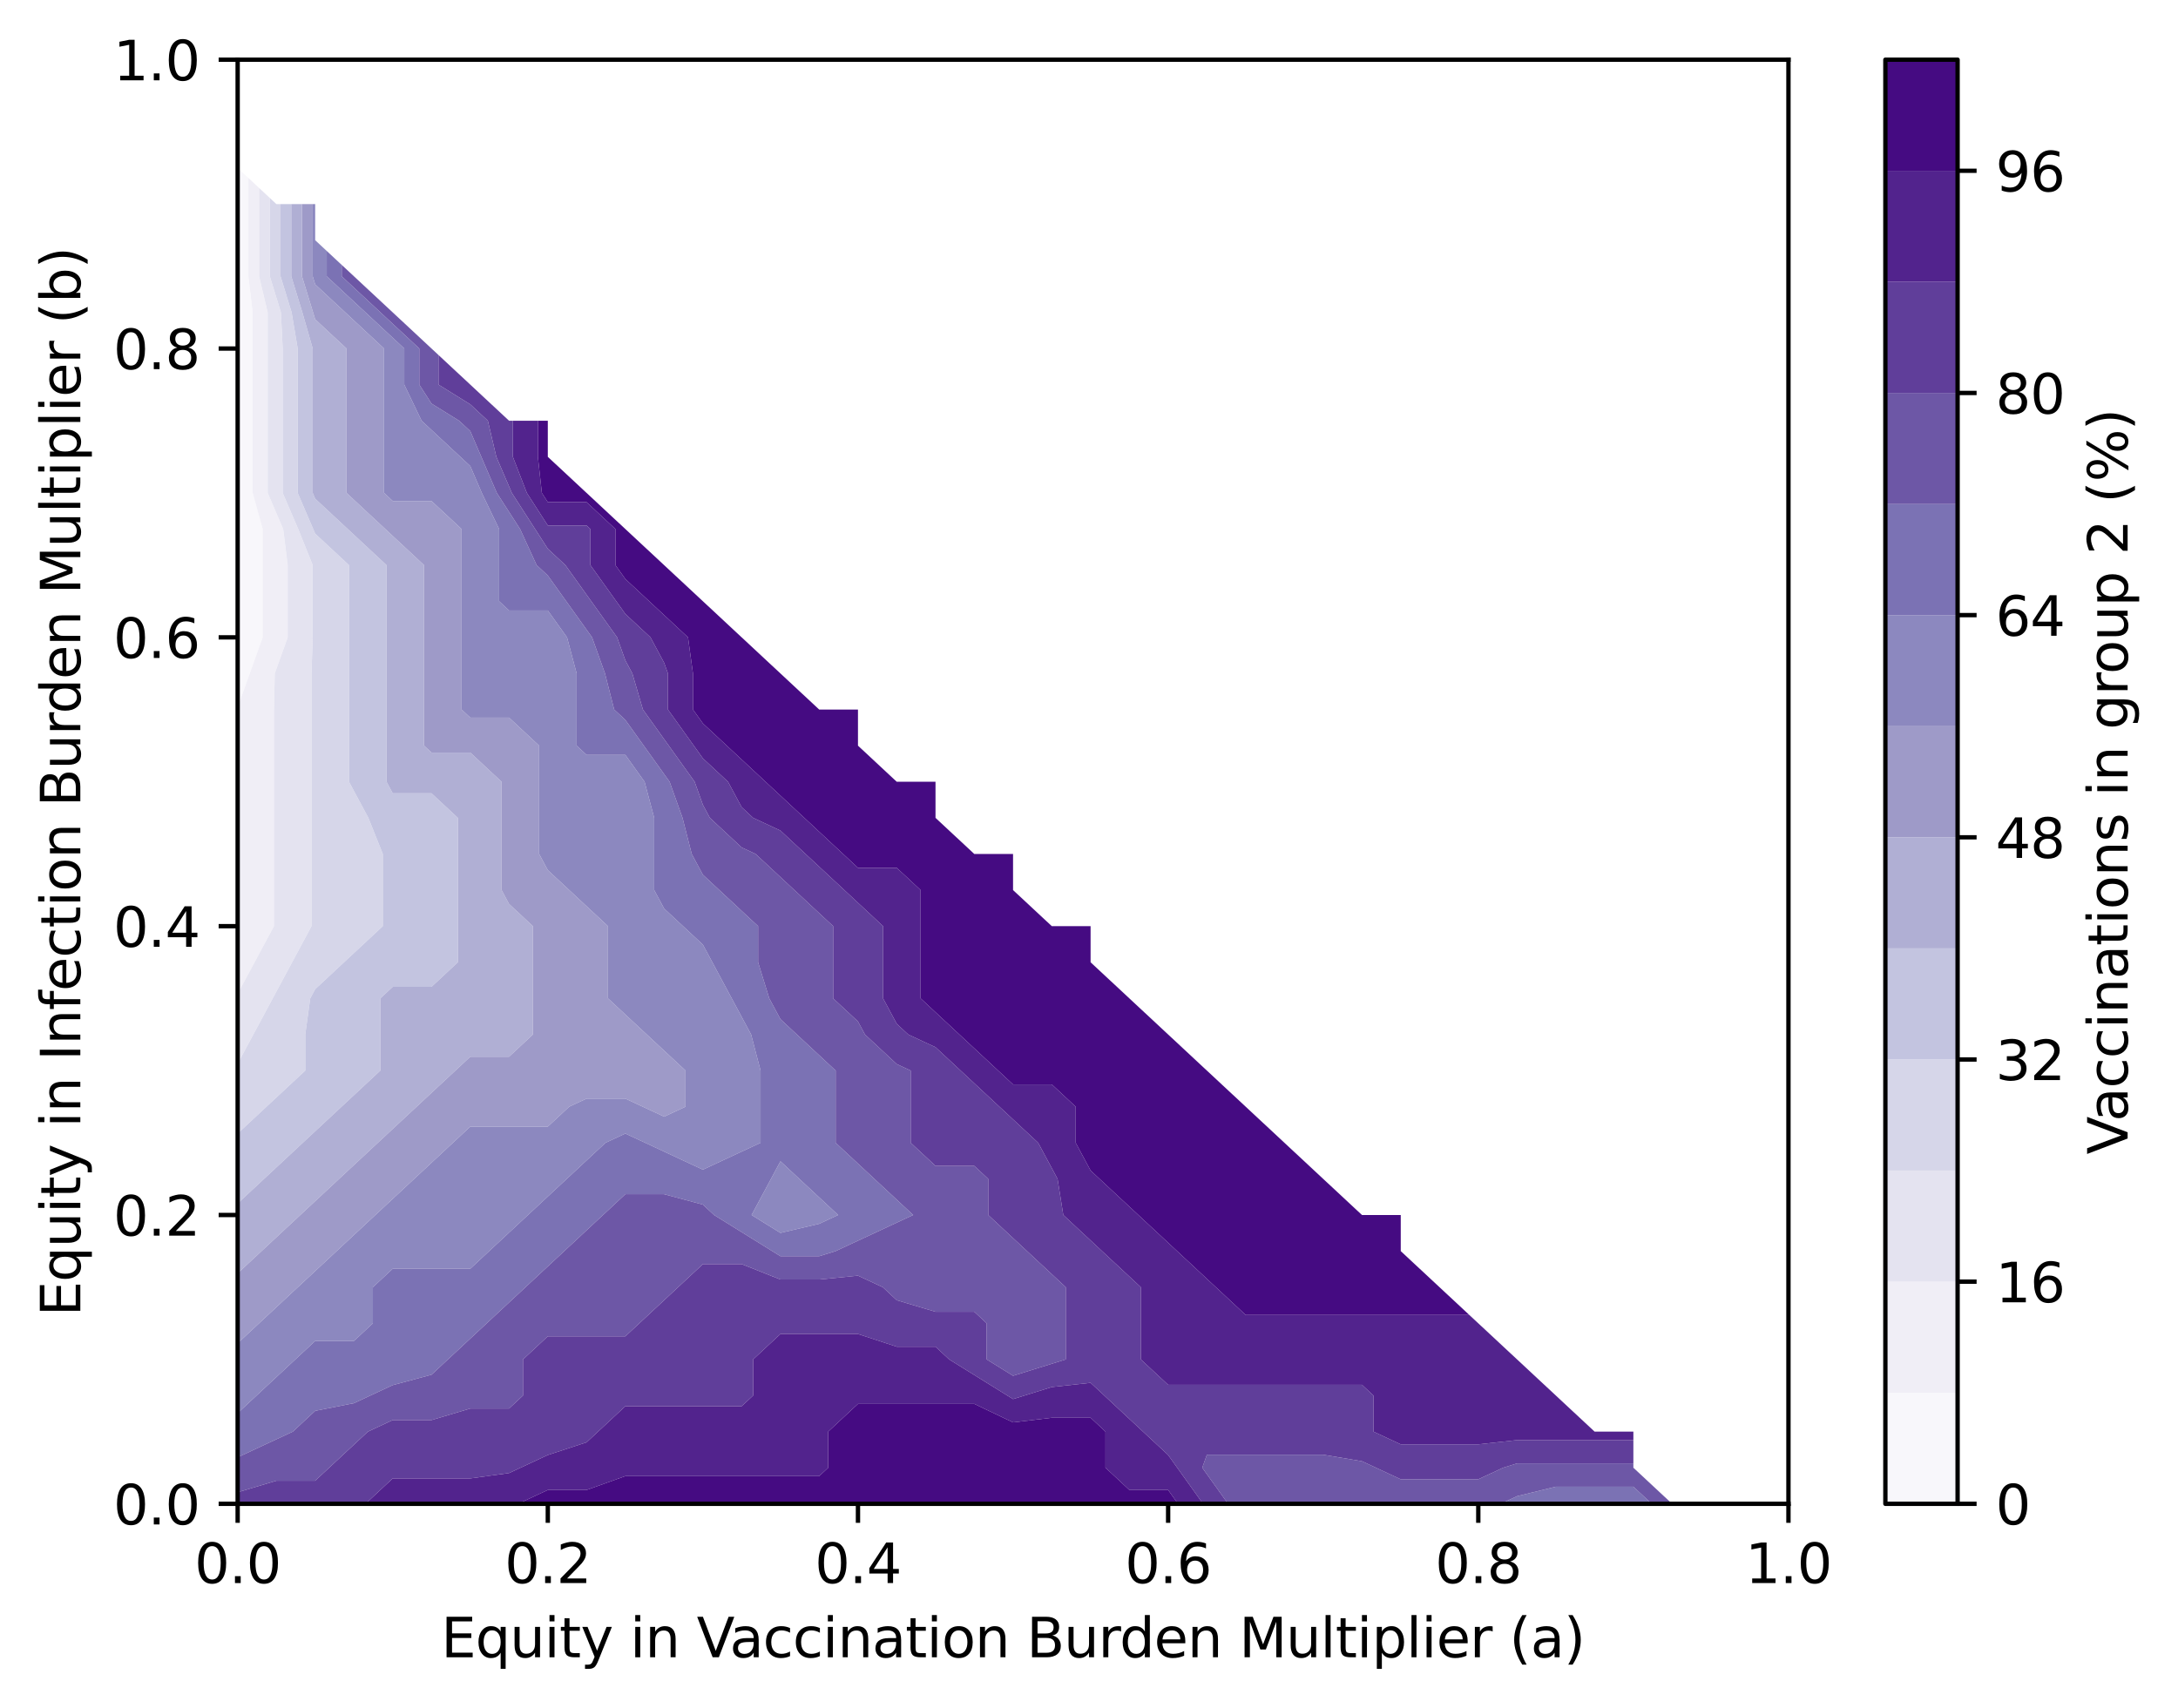 <?xml version="1.0" encoding="utf-8" standalone="no"?>
<!DOCTYPE svg PUBLIC "-//W3C//DTD SVG 1.1//EN"
  "http://www.w3.org/Graphics/SVG/1.1/DTD/svg11.dtd">
<svg xmlns:xlink="http://www.w3.org/1999/xlink" width="401.242pt" height="314.667pt" viewBox="0 0 401.242 314.667" xmlns="http://www.w3.org/2000/svg" version="1.1">
 <defs>
  <style type="text/css">*{stroke-linejoin: round; stroke-linecap: butt}</style>
 </defs>
 <g id="figure_1">
  <g id="patch_1">
   <path d="M 0 314.667 
L 401.242 314.667 
L 401.242 0 
L 0 0 
z
" style="fill: #ffffff"/>
  </g>
  <g id="axes_1">
   <g id="patch_2">
    <path d="M 43.781 277.111 
L 329.477 277.111 
L 329.477 10.999 
L 43.781 10.999 
z
" style="fill: #ffffff"/>
   </g>
   <g id="QuadContourSet_1">
    <path d="M 46.01 124.097 
L 48.39 117.444 
L 48.39 110.791 
L 48.39 104.138 
L 48.39 97.486 
L 46.547 90.833 
L 46.547 84.18 
L 46.547 77.527 
L 46.547 70.874 
L 46.547 64.222 
L 46.547 57.569 
L 45.757 50.916 
L 45.757 44.263 
L 45.757 37.61 
L 45.757 32.798 
L 43.781 30.958 
L 43.781 37.61 
L 43.781 44.263 
L 43.781 50.916 
L 43.781 57.569 
L 43.781 64.222 
L 43.781 70.874 
L 43.781 77.527 
L 43.781 84.18 
L 43.781 90.833 
L 43.781 97.486 
L 43.781 104.138 
L 43.781 110.791 
L 43.781 117.444 
L 43.781 117.444 
L 43.781 124.097 
L 43.781 130.324 
z
" clip-path="url(#p4db5055dab)" style="fill: #f8f7fb"/>
    <path d="M 46.895 177.319 
L 50.467 170.666 
L 50.467 164.014 
L 50.467 157.361 
L 50.467 150.708 
L 50.467 144.055 
L 50.467 137.402 
L 50.467 130.75 
L 50.619 124.097 
L 50.924 123.245 
L 53 117.444 
L 53 110.791 
L 53 104.138 
L 52.169 97.486 
L 50.924 94.585 
L 49.312 90.833 
L 49.312 84.18 
L 49.312 77.527 
L 49.312 70.874 
L 49.312 64.222 
L 49.312 57.569 
L 47.732 50.916 
L 47.732 44.263 
L 47.732 37.61 
L 47.732 34.638 
L 45.757 32.798 
L 45.757 37.61 
L 45.757 44.263 
L 45.757 50.916 
L 46.547 57.569 
L 46.547 64.222 
L 46.547 70.874 
L 46.547 77.527 
L 46.547 84.18 
L 46.547 90.833 
L 48.39 97.486 
L 48.39 104.138 
L 48.39 110.791 
L 48.39 117.444 
L 46.01 124.097 
L 43.781 130.324 
L 43.781 130.75 
L 43.781 137.402 
L 43.781 144.055 
L 43.781 150.708 
L 43.781 157.361 
L 43.781 164.014 
L 43.781 170.666 
L 43.781 177.319 
L 43.781 183.12 
z
" clip-path="url(#p4db5055dab)" style="fill: #f0eef6"/>
    <path d="M 46.667 190.625 
L 50.238 183.972 
L 50.924 182.695 
L 53.809 177.319 
L 57.38 170.666 
L 57.38 164.014 
L 57.38 157.361 
L 57.38 150.708 
L 57.38 144.055 
L 57.38 137.402 
L 57.38 130.75 
L 57.38 124.097 
L 57.609 117.444 
L 57.609 110.791 
L 57.609 104.138 
L 54.935 97.486 
L 52.078 90.833 
L 52.078 84.18 
L 52.078 77.527 
L 52.078 70.874 
L 52.078 64.222 
L 51.748 57.569 
L 50.924 54.881 
L 49.707 50.916 
L 49.707 44.263 
L 49.707 37.61 
L 49.707 36.478 
L 47.732 34.638 
L 47.732 37.61 
L 47.732 44.263 
L 47.732 50.916 
L 49.312 57.569 
L 49.312 64.222 
L 49.312 70.874 
L 49.312 77.527 
L 49.312 84.18 
L 49.312 90.833 
L 50.924 94.585 
L 52.169 97.486 
L 53 104.138 
L 53 110.791 
L 53 117.444 
L 50.924 123.245 
L 50.619 124.097 
L 50.467 130.75 
L 50.467 137.402 
L 50.467 144.055 
L 50.467 150.708 
L 50.467 157.361 
L 50.467 164.014 
L 50.467 170.666 
L 46.895 177.319 
L 43.781 183.12 
L 43.781 183.972 
L 43.781 190.625 
L 43.781 196 
z
" clip-path="url(#p4db5055dab)" style="fill: #e4e3f0"/>
    <path d="M 49.095 203.93 
L 50.924 202.227 
L 56.238 197.278 
L 56.238 190.625 
L 57.152 183.972 
L 58.066 182.269 
L 63.38 177.319 
L 65.208 175.616 
L 70.522 170.666 
L 70.522 164.014 
L 70.522 157.361 
L 67.865 150.708 
L 65.208 145.758 
L 64.294 144.055 
L 64.294 137.402 
L 64.294 130.75 
L 64.294 124.097 
L 64.294 117.444 
L 64.294 110.791 
L 64.294 104.138 
L 58.066 98.337 
L 57.7 97.486 
L 54.843 90.833 
L 54.843 84.18 
L 54.843 77.527 
L 54.843 70.874 
L 54.843 64.222 
L 53.723 57.569 
L 51.683 50.916 
L 51.683 44.263 
L 51.683 37.61 
L 50.924 37.61 
L 49.707 36.478 
L 49.707 37.61 
L 49.707 44.263 
L 49.707 50.916 
L 50.924 54.881 
L 51.748 57.569 
L 52.078 64.222 
L 52.078 70.874 
L 52.078 77.527 
L 52.078 84.18 
L 52.078 90.833 
L 54.935 97.486 
L 57.609 104.138 
L 57.609 110.791 
L 57.609 117.444 
L 57.38 124.097 
L 57.38 130.75 
L 57.38 137.402 
L 57.38 144.055 
L 57.38 150.708 
L 57.38 157.361 
L 57.38 164.014 
L 57.38 170.666 
L 53.809 177.319 
L 50.924 182.695 
L 50.238 183.972 
L 46.667 190.625 
L 43.781 196 
L 43.781 197.278 
L 43.781 203.93 
L 43.781 208.88 
z
" clip-path="url(#p4db5055dab)" style="fill: #d6d6e9"/>
    <path d="M 48.638 217.236 
L 50.924 215.107 
L 55.78 210.583 
L 58.066 208.454 
L 62.923 203.93 
L 65.208 201.802 
L 70.065 197.278 
L 70.065 190.625 
L 70.065 183.972 
L 72.351 181.843 
L 79.493 181.843 
L 84.35 177.319 
L 84.35 170.666 
L 84.35 164.014 
L 84.35 157.361 
L 84.35 150.708 
L 79.493 146.184 
L 72.351 146.184 
L 71.208 144.055 
L 71.208 137.402 
L 71.208 130.75 
L 71.208 124.097 
L 71.208 117.444 
L 71.208 110.791 
L 71.208 104.138 
L 65.208 98.55 
L 64.066 97.486 
L 58.066 91.897 
L 57.609 90.833 
L 57.609 84.18 
L 57.609 77.527 
L 57.609 70.874 
L 57.609 64.222 
L 55.699 57.569 
L 53.658 50.916 
L 53.658 44.263 
L 53.658 37.61 
L 51.683 37.61 
L 51.683 44.263 
L 51.683 50.916 
L 53.723 57.569 
L 54.843 64.222 
L 54.843 70.874 
L 54.843 77.527 
L 54.843 84.18 
L 54.843 90.833 
L 57.7 97.486 
L 58.066 98.337 
L 64.294 104.138 
L 64.294 110.791 
L 64.294 117.444 
L 64.294 124.097 
L 64.294 130.75 
L 64.294 137.402 
L 64.294 144.055 
L 65.208 145.758 
L 67.865 150.708 
L 70.522 157.361 
L 70.522 164.014 
L 70.522 170.666 
L 65.208 175.616 
L 63.38 177.319 
L 58.066 182.269 
L 57.152 183.972 
L 56.238 190.625 
L 56.238 197.278 
L 50.924 202.227 
L 49.095 203.93 
L 43.781 208.88 
L 43.781 210.583 
L 43.781 217.236 
L 43.781 221.76 
z
" clip-path="url(#p4db5055dab)" style="fill: #c3c4e0"/>
    <path d="M 48.181 230.542 
L 50.924 227.987 
L 55.323 223.889 
L 58.066 221.334 
L 62.466 217.236 
L 65.208 214.681 
L 69.608 210.583 
L 72.351 208.029 
L 76.751 203.93 
L 79.493 201.376 
L 83.893 197.278 
L 86.636 194.723 
L 93.778 194.723 
L 98.178 190.625 
L 98.178 183.972 
L 98.178 177.319 
L 98.178 170.666 
L 93.778 166.568 
L 92.407 164.014 
L 92.407 157.361 
L 92.407 150.708 
L 92.407 144.055 
L 86.636 138.68 
L 79.493 138.68 
L 78.122 137.402 
L 78.122 130.75 
L 78.122 124.097 
L 78.122 117.444 
L 78.122 110.791 
L 78.122 104.138 
L 72.351 98.763 
L 70.98 97.486 
L 65.208 92.11 
L 63.837 90.833 
L 63.837 84.18 
L 63.837 77.527 
L 63.837 70.874 
L 63.837 64.222 
L 58.066 58.846 
L 57.674 57.569 
L 55.634 50.916 
L 55.634 44.263 
L 55.634 37.61 
L 53.658 37.61 
L 53.658 44.263 
L 53.658 50.916 
L 55.699 57.569 
L 57.609 64.222 
L 57.609 70.874 
L 57.609 77.527 
L 57.609 84.18 
L 57.609 90.833 
L 58.066 91.897 
L 64.066 97.486 
L 65.208 98.55 
L 71.208 104.138 
L 71.208 110.791 
L 71.208 117.444 
L 71.208 124.097 
L 71.208 130.75 
L 71.208 137.402 
L 71.208 144.055 
L 72.351 146.184 
L 79.493 146.184 
L 84.35 150.708 
L 84.35 157.361 
L 84.35 164.014 
L 84.35 170.666 
L 84.35 177.319 
L 79.493 181.843 
L 72.351 181.843 
L 70.065 183.972 
L 70.065 190.625 
L 70.065 197.278 
L 65.208 201.802 
L 62.923 203.93 
L 58.066 208.454 
L 55.78 210.583 
L 50.924 215.107 
L 48.638 217.236 
L 43.781 221.76 
L 43.781 223.889 
L 43.781 230.542 
L 43.781 234.64 
z
" clip-path="url(#p4db5055dab)" style="fill: #b0afd4"/>
    <path d="M 47.724 243.847 
L 50.924 240.867 
L 54.866 237.194 
L 58.066 234.214 
L 62.009 230.542 
L 65.208 227.561 
L 69.151 223.889 
L 72.351 220.908 
L 76.293 217.236 
L 79.493 214.256 
L 83.436 210.583 
L 86.636 207.603 
L 93.778 207.603 
L 100.92 207.603 
L 104.863 203.93 
L 108.063 202.44 
L 115.205 202.44 
L 118.405 203.93 
L 122.348 205.767 
L 126.29 203.93 
L 126.29 197.278 
L 122.348 193.605 
L 119.148 190.625 
L 115.205 186.952 
L 112.005 183.972 
L 112.005 177.319 
L 112.005 170.666 
L 108.063 166.994 
L 104.863 164.014 
L 100.92 160.341 
L 99.321 157.361 
L 99.321 150.708 
L 99.321 144.055 
L 99.321 137.402 
L 93.778 132.24 
L 86.636 132.24 
L 85.036 130.75 
L 85.036 124.097 
L 85.036 117.444 
L 85.036 110.791 
L 85.036 104.138 
L 85.036 97.486 
L 79.493 92.323 
L 72.351 92.323 
L 70.751 90.833 
L 70.751 84.18 
L 70.751 77.527 
L 70.751 70.874 
L 70.751 64.222 
L 65.208 59.059 
L 63.609 57.569 
L 58.066 52.406 
L 57.609 50.916 
L 57.609 44.263 
L 57.609 37.61 
L 55.634 37.61 
L 55.634 44.263 
L 55.634 50.916 
L 57.674 57.569 
L 58.066 58.846 
L 63.837 64.222 
L 63.837 70.874 
L 63.837 77.527 
L 63.837 84.18 
L 63.837 90.833 
L 65.208 92.11 
L 70.98 97.486 
L 72.351 98.763 
L 78.122 104.138 
L 78.122 110.791 
L 78.122 117.444 
L 78.122 124.097 
L 78.122 130.75 
L 78.122 137.402 
L 79.493 138.68 
L 86.636 138.68 
L 92.407 144.055 
L 92.407 150.708 
L 92.407 157.361 
L 92.407 164.014 
L 93.778 166.568 
L 98.178 170.666 
L 98.178 177.319 
L 98.178 183.972 
L 98.178 190.625 
L 93.778 194.723 
L 86.636 194.723 
L 83.893 197.278 
L 79.493 201.376 
L 76.751 203.93 
L 72.351 208.029 
L 69.608 210.583 
L 65.208 214.681 
L 62.466 217.236 
L 58.066 221.334 
L 55.323 223.889 
L 50.924 227.987 
L 48.181 230.542 
L 43.781 234.64 
L 43.781 237.194 
L 43.781 243.847 
L 43.781 247.52 
z
" clip-path="url(#p4db5055dab)" style="fill: #9e9ac8"/>
    <path d="M 47.267 257.153 
L 50.924 253.747 
L 54.409 250.5 
L 58.066 247.094 
L 65.208 247.094 
L 68.694 243.847 
L 68.694 237.194 
L 72.351 233.788 
L 79.493 233.788 
L 86.636 233.788 
L 90.121 230.542 
L 93.778 227.135 
L 97.264 223.889 
L 100.92 220.483 
L 104.406 217.236 
L 108.063 213.83 
L 111.548 210.583 
L 115.205 208.88 
L 118.862 210.583 
L 122.348 212.207 
L 129.49 215.533 
L 136.632 212.207 
L 140.118 210.583 
L 140.118 203.93 
L 140.118 197.278 
L 138.375 190.625 
L 136.632 187.378 
L 134.804 183.972 
L 131.233 177.319 
L 129.49 174.073 
L 125.833 170.666 
L 122.348 167.42 
L 120.519 164.014 
L 120.519 157.361 
L 120.519 150.708 
L 118.748 144.055 
L 115.205 139.106 
L 108.063 139.106 
L 106.234 137.402 
L 106.234 130.75 
L 106.234 124.097 
L 104.463 117.444 
L 100.92 112.494 
L 93.778 112.494 
L 91.95 110.791 
L 91.95 104.138 
L 91.95 97.486 
L 88.761 90.833 
L 86.636 85.883 
L 84.807 84.18 
L 79.493 79.23 
L 77.665 77.527 
L 74.476 70.874 
L 74.476 64.222 
L 72.351 62.242 
L 67.334 57.569 
L 65.208 55.589 
L 60.192 50.916 
L 60.192 46.243 
L 58.066 44.263 
L 58.066 37.61 
L 57.609 37.61 
L 57.609 44.263 
L 57.609 50.916 
L 58.066 52.406 
L 63.609 57.569 
L 65.208 59.059 
L 70.751 64.222 
L 70.751 70.874 
L 70.751 77.527 
L 70.751 84.18 
L 70.751 90.833 
L 72.351 92.323 
L 79.493 92.323 
L 85.036 97.486 
L 85.036 104.138 
L 85.036 110.791 
L 85.036 117.444 
L 85.036 124.097 
L 85.036 130.75 
L 86.636 132.24 
L 93.778 132.24 
L 99.321 137.402 
L 99.321 144.055 
L 99.321 150.708 
L 99.321 157.361 
L 100.92 160.341 
L 104.863 164.014 
L 108.063 166.994 
L 112.005 170.666 
L 112.005 177.319 
L 112.005 183.972 
L 115.205 186.952 
L 119.148 190.625 
L 122.348 193.605 
L 126.29 197.278 
L 126.29 203.93 
L 122.348 205.767 
L 118.405 203.93 
L 115.205 202.44 
L 108.063 202.44 
L 104.863 203.93 
L 100.92 207.603 
L 93.778 207.603 
L 86.636 207.603 
L 83.436 210.583 
L 79.493 214.256 
L 76.293 217.236 
L 72.351 220.908 
L 69.151 223.889 
L 65.208 227.561 
L 62.009 230.542 
L 58.066 234.214 
L 54.866 237.194 
L 50.924 240.867 
L 47.724 243.847 
L 43.781 247.52 
L 43.781 250.5 
L 43.781 257.153 
L 43.781 260.399 
z
M 143.775 227.189 
L 150.917 225.512 
L 154.403 223.889 
L 150.917 220.642 
L 147.26 217.236 
L 143.775 213.989 
L 142.032 217.236 
L 138.461 223.889 
z
" clip-path="url(#p4db5055dab)" style="fill: #8c88bf"/>
    <path d="M 279.48 277.111 
L 286.623 277.111 
L 293.765 277.111 
L 300.908 277.111 
L 304.298 277.111 
L 300.908 273.953 
L 293.765 273.953 
L 286.623 273.953 
L 279.48 275.701 
L 276.452 277.111 
z
M 50.924 265.216 
L 53.952 263.806 
L 58.066 259.974 
L 65.208 258.563 
L 68.237 257.153 
L 72.351 255.237 
L 79.493 253.321 
L 82.522 250.5 
L 86.636 246.668 
L 89.664 243.847 
L 93.778 240.015 
L 96.806 237.194 
L 100.92 233.362 
L 103.949 230.542 
L 108.063 226.71 
L 111.091 223.889 
L 115.205 220.057 
L 122.348 220.057 
L 129.49 221.973 
L 131.547 223.889 
L 136.632 227.047 
L 142.261 230.542 
L 143.775 231.482 
L 150.917 231.482 
L 153.946 230.542 
L 158.06 228.626 
L 165.202 225.299 
L 168.23 223.889 
L 165.202 221.068 
L 161.088 217.236 
L 158.06 214.415 
L 153.946 210.583 
L 153.946 203.93 
L 153.946 197.278 
L 150.917 194.457 
L 146.803 190.625 
L 143.775 187.804 
L 141.718 183.972 
L 139.661 177.319 
L 139.661 170.666 
L 136.632 167.846 
L 132.518 164.014 
L 129.49 161.193 
L 127.433 157.361 
L 125.738 150.708 
L 123.357 144.055 
L 122.348 142.645 
L 118.596 137.402 
L 115.205 132.666 
L 113.148 130.75 
L 111.453 124.097 
L 109.072 117.444 
L 108.063 116.034 
L 104.311 110.791 
L 100.92 106.054 
L 98.863 104.138 
L 95.812 97.486 
L 93.778 94.328 
L 91.527 90.833 
L 88.67 84.18 
L 86.636 79.443 
L 84.579 77.527 
L 79.493 74.369 
L 77.242 70.874 
L 77.242 64.222 
L 72.351 59.666 
L 70.1 57.569 
L 65.208 53.013 
L 62.957 50.916 
L 62.957 48.819 
L 60.192 46.243 
L 60.192 50.916 
L 65.208 55.589 
L 67.334 57.569 
L 72.351 62.242 
L 74.476 64.222 
L 74.476 70.874 
L 77.665 77.527 
L 79.493 79.23 
L 84.807 84.18 
L 86.636 85.883 
L 88.761 90.833 
L 91.95 97.486 
L 91.95 104.138 
L 91.95 110.791 
L 93.778 112.494 
L 100.92 112.494 
L 104.463 117.444 
L 106.234 124.097 
L 106.234 130.75 
L 106.234 137.402 
L 108.063 139.106 
L 115.205 139.106 
L 118.748 144.055 
L 120.519 150.708 
L 120.519 157.361 
L 120.519 164.014 
L 122.348 167.42 
L 125.833 170.666 
L 129.49 174.073 
L 131.233 177.319 
L 134.804 183.972 
L 136.632 187.378 
L 138.375 190.625 
L 140.118 197.278 
L 140.118 203.93 
L 140.118 210.583 
L 136.632 212.207 
L 129.49 215.533 
L 122.348 212.207 
L 118.862 210.583 
L 115.205 208.88 
L 111.548 210.583 
L 108.063 213.83 
L 104.406 217.236 
L 100.92 220.483 
L 97.264 223.889 
L 93.778 227.135 
L 90.121 230.542 
L 86.636 233.788 
L 79.493 233.788 
L 72.351 233.788 
L 68.694 237.194 
L 68.694 243.847 
L 65.208 247.094 
L 58.066 247.094 
L 54.409 250.5 
L 50.924 253.747 
L 47.267 257.153 
L 43.781 260.399 
L 43.781 263.806 
L 43.781 268.542 
z
M 138.461 223.889 
L 142.032 217.236 
L 143.775 213.989 
L 147.26 217.236 
L 150.917 220.642 
L 154.403 223.889 
L 150.917 225.512 
L 143.775 227.189 
z
" clip-path="url(#p4db5055dab)" style="fill: #7b72b4"/>
    <path d="M 50.924 272.853 
L 58.066 272.853 
L 60.637 270.458 
L 65.208 266.201 
L 67.78 263.806 
L 72.351 261.677 
L 79.493 261.677 
L 86.636 259.548 
L 93.778 259.548 
L 96.349 257.153 
L 96.349 250.5 
L 100.92 246.242 
L 108.063 246.242 
L 115.205 246.242 
L 117.777 243.847 
L 122.348 239.589 
L 124.919 237.194 
L 129.49 232.937 
L 136.632 232.937 
L 143.775 235.775 
L 150.917 235.775 
L 158.06 235.066 
L 162.631 237.194 
L 165.202 239.589 
L 172.344 241.718 
L 179.487 241.718 
L 181.772 243.847 
L 181.772 250.5 
L 186.629 253.516 
L 193.772 251.298 
L 196.343 250.5 
L 196.343 243.847 
L 196.343 237.194 
L 193.772 234.799 
L 189.201 230.542 
L 186.629 228.147 
L 182.058 223.889 
L 182.058 217.236 
L 179.487 214.841 
L 172.344 214.841 
L 167.773 210.583 
L 167.773 203.93 
L 167.773 197.278 
L 165.202 196.08 
L 159.345 190.625 
L 158.06 188.23 
L 153.489 183.972 
L 153.489 177.319 
L 153.489 170.666 
L 150.917 168.271 
L 146.346 164.014 
L 143.775 161.619 
L 139.204 157.361 
L 136.632 156.163 
L 130.776 150.708 
L 129.49 148.313 
L 127.966 144.055 
L 123.205 137.402 
L 122.348 136.205 
L 118.443 130.75 
L 116.491 124.097 
L 115.205 121.702 
L 113.682 117.444 
L 108.92 110.791 
L 108.063 109.594 
L 104.158 104.138 
L 100.92 101.122 
L 98.578 97.486 
L 94.292 90.833 
L 93.778 89.635 
L 91.435 84.18 
L 89.874 77.527 
L 86.636 74.511 
L 80.779 70.874 
L 80.779 65.419 
L 79.493 64.222 
L 72.351 57.569 
L 65.208 50.916 
L 62.957 48.819 
L 62.957 50.916 
L 65.208 53.013 
L 70.1 57.569 
L 72.351 59.666 
L 77.242 64.222 
L 77.242 70.874 
L 79.493 74.369 
L 84.579 77.527 
L 86.636 79.443 
L 88.67 84.18 
L 91.527 90.833 
L 93.778 94.328 
L 95.812 97.486 
L 98.863 104.138 
L 100.92 106.054 
L 104.311 110.791 
L 108.063 116.034 
L 109.072 117.444 
L 111.453 124.097 
L 113.148 130.75 
L 115.205 132.666 
L 118.596 137.402 
L 122.348 142.645 
L 123.357 144.055 
L 125.738 150.708 
L 127.433 157.361 
L 129.49 161.193 
L 132.518 164.014 
L 136.632 167.846 
L 139.661 170.666 
L 139.661 177.319 
L 141.718 183.972 
L 143.775 187.804 
L 146.803 190.625 
L 150.917 194.457 
L 153.946 197.278 
L 153.946 203.93 
L 153.946 210.583 
L 158.06 214.415 
L 161.088 217.236 
L 165.202 221.068 
L 168.23 223.889 
L 165.202 225.299 
L 158.06 228.626 
L 153.946 230.542 
L 150.917 231.482 
L 143.775 231.482 
L 142.261 230.542 
L 136.632 227.047 
L 131.547 223.889 
L 129.49 221.973 
L 122.348 220.057 
L 115.205 220.057 
L 111.091 223.889 
L 108.063 226.71 
L 103.949 230.542 
L 100.92 233.362 
L 96.806 237.194 
L 93.778 240.015 
L 89.664 243.847 
L 86.636 246.668 
L 82.522 250.5 
L 79.493 253.321 
L 72.351 255.237 
L 68.237 257.153 
L 65.208 258.563 
L 58.066 259.974 
L 53.952 263.806 
L 50.924 265.216 
L 43.781 268.542 
L 43.781 270.458 
L 43.781 274.982 
z
M 222.341 271.656 
L 226.246 277.111 
L 229.484 277.111 
L 236.626 277.111 
L 243.768 277.111 
L 250.911 277.111 
L 258.053 277.111 
L 265.196 277.111 
L 272.338 277.111 
L 276.452 277.111 
L 279.48 275.701 
L 286.623 273.953 
L 293.765 273.953 
L 300.908 273.953 
L 304.298 277.111 
L 308.05 277.111 
L 300.908 270.458 
L 300.908 269.66 
L 293.765 269.66 
L 286.623 269.66 
L 279.48 269.66 
L 276.909 270.458 
L 272.338 272.587 
L 265.196 272.587 
L 258.053 272.587 
L 253.482 270.458 
L 250.911 269.261 
L 243.768 268.063 
L 236.626 268.063 
L 229.484 268.063 
L 222.341 268.063 
L 221.484 270.458 
z
" clip-path="url(#p4db5055dab)" style="fill: #6d57a6"/>
    <path d="M 50.924 277.111 
L 58.066 277.111 
L 65.208 277.111 
L 67.323 277.111 
L 72.351 272.428 
L 79.493 272.428 
L 86.636 272.428 
L 93.778 271.443 
L 95.892 270.458 
L 100.92 268.117 
L 108.063 265.775 
L 110.177 263.806 
L 115.205 259.122 
L 122.348 259.122 
L 129.49 259.122 
L 136.632 259.122 
L 138.747 257.153 
L 138.747 250.5 
L 143.775 245.816 
L 150.917 245.816 
L 158.06 245.816 
L 165.202 248.158 
L 172.344 248.158 
L 174.859 250.5 
L 179.487 253.374 
L 185.572 257.153 
L 186.629 257.809 
L 188.743 257.153 
L 193.772 255.592 
L 200.914 254.811 
L 203.428 257.153 
L 208.056 261.464 
L 210.571 263.806 
L 215.199 268.117 
L 216.875 270.458 
L 221.637 277.111 
L 222.341 277.111 
L 226.246 277.111 
L 222.341 271.656 
L 221.484 270.458 
L 222.341 268.063 
L 229.484 268.063 
L 236.626 268.063 
L 243.768 268.063 
L 250.911 269.261 
L 253.482 270.458 
L 258.053 272.587 
L 265.196 272.587 
L 272.338 272.587 
L 276.909 270.458 
L 279.48 269.66 
L 286.623 269.66 
L 293.765 269.66 
L 300.908 269.66 
L 300.908 265.367 
L 293.765 265.367 
L 286.623 265.367 
L 279.48 265.367 
L 272.338 266.147 
L 265.196 266.147 
L 258.053 266.147 
L 253.025 263.806 
L 253.025 257.153 
L 250.911 255.184 
L 243.768 255.184 
L 236.626 255.184 
L 229.484 255.184 
L 222.341 255.184 
L 215.199 255.184 
L 210.171 250.5 
L 210.171 243.847 
L 210.171 237.194 
L 208.056 235.225 
L 203.028 230.542 
L 200.914 228.572 
L 195.886 223.889 
L 194.829 217.236 
L 193.772 215.267 
L 191.258 210.583 
L 186.629 206.272 
L 184.115 203.93 
L 179.487 199.619 
L 176.973 197.278 
L 172.344 192.967 
L 167.316 190.625 
L 165.202 188.656 
L 162.688 183.972 
L 162.688 177.319 
L 162.688 170.666 
L 158.06 166.355 
L 155.546 164.014 
L 150.917 159.703 
L 148.403 157.361 
L 143.775 153.05 
L 138.747 150.708 
L 136.632 148.739 
L 134.118 144.055 
L 129.49 139.744 
L 127.814 137.402 
L 123.052 130.75 
L 123.052 124.097 
L 122.348 122.128 
L 119.834 117.444 
L 115.205 113.133 
L 113.529 110.791 
L 108.768 104.138 
L 108.768 97.486 
L 108.063 96.829 
L 100.92 96.829 
L 97.058 90.833 
L 94.483 84.18 
L 94.483 77.527 
L 93.778 77.527 
L 86.636 70.874 
L 80.779 65.419 
L 80.779 70.874 
L 86.636 74.511 
L 89.874 77.527 
L 91.435 84.18 
L 93.778 89.635 
L 94.292 90.833 
L 98.578 97.486 
L 100.92 101.122 
L 104.158 104.138 
L 108.063 109.594 
L 108.92 110.791 
L 113.682 117.444 
L 115.205 121.702 
L 116.491 124.097 
L 118.443 130.75 
L 122.348 136.205 
L 123.205 137.402 
L 127.966 144.055 
L 129.49 148.313 
L 130.776 150.708 
L 136.632 156.163 
L 139.204 157.361 
L 143.775 161.619 
L 146.346 164.014 
L 150.917 168.271 
L 153.489 170.666 
L 153.489 177.319 
L 153.489 183.972 
L 158.06 188.23 
L 159.345 190.625 
L 165.202 196.08 
L 167.773 197.278 
L 167.773 203.93 
L 167.773 210.583 
L 172.344 214.841 
L 179.487 214.841 
L 182.058 217.236 
L 182.058 223.889 
L 186.629 228.147 
L 189.201 230.542 
L 193.772 234.799 
L 196.343 237.194 
L 196.343 243.847 
L 196.343 250.5 
L 193.772 251.298 
L 186.629 253.516 
L 181.772 250.5 
L 181.772 243.847 
L 179.487 241.718 
L 172.344 241.718 
L 165.202 239.589 
L 162.631 237.194 
L 158.06 235.066 
L 150.917 235.775 
L 143.775 235.775 
L 136.632 232.937 
L 129.49 232.937 
L 124.919 237.194 
L 122.348 239.589 
L 117.777 243.847 
L 115.205 246.242 
L 108.063 246.242 
L 100.92 246.242 
L 96.349 250.5 
L 96.349 257.153 
L 93.778 259.548 
L 86.636 259.548 
L 79.493 261.677 
L 72.351 261.677 
L 67.78 263.806 
L 65.208 266.201 
L 60.637 270.458 
L 58.066 272.853 
L 50.924 272.853 
L 43.781 274.982 
L 43.781 277.111 
z
" clip-path="url(#p4db5055dab)" style="fill: #603e9a"/>
    <path d="M 72.351 277.111 
L 79.493 277.111 
L 86.636 277.111 
L 93.778 277.111 
L 95.435 277.111 
L 100.92 274.557 
L 108.063 274.557 
L 115.205 272.002 
L 122.348 272.002 
L 129.49 272.002 
L 136.632 272.002 
L 143.775 272.002 
L 150.917 272.002 
L 152.574 270.458 
L 152.574 263.806 
L 158.06 258.696 
L 165.202 258.696 
L 172.344 258.696 
L 179.487 258.696 
L 186.629 262.103 
L 193.772 261.251 
L 200.914 261.251 
L 203.657 263.806 
L 203.657 270.458 
L 208.056 274.557 
L 215.199 274.557 
L 217.027 277.111 
L 221.637 277.111 
L 216.875 270.458 
L 215.199 268.117 
L 210.571 263.806 
L 208.056 261.464 
L 203.428 257.153 
L 200.914 254.811 
L 193.772 255.592 
L 188.743 257.153 
L 186.629 257.809 
L 185.572 257.153 
L 179.487 253.374 
L 174.859 250.5 
L 172.344 248.158 
L 165.202 248.158 
L 158.06 245.816 
L 150.917 245.816 
L 143.775 245.816 
L 138.747 250.5 
L 138.747 257.153 
L 136.632 259.122 
L 129.49 259.122 
L 122.348 259.122 
L 115.205 259.122 
L 110.177 263.806 
L 108.063 265.775 
L 100.92 268.117 
L 95.892 270.458 
L 93.778 271.443 
L 86.636 272.428 
L 79.493 272.428 
L 72.351 272.428 
L 67.323 277.111 
z
M 258.053 266.147 
L 265.196 266.147 
L 272.338 266.147 
L 279.48 265.367 
L 286.623 265.367 
L 293.765 265.367 
L 300.908 265.367 
L 300.908 263.806 
L 293.765 263.806 
L 286.623 257.153 
L 279.48 250.5 
L 272.338 243.847 
L 270.681 242.304 
L 265.196 242.304 
L 258.053 242.304 
L 250.911 242.304 
L 243.768 242.304 
L 236.626 242.304 
L 229.484 242.304 
L 223.998 237.194 
L 222.341 235.651 
L 216.856 230.542 
L 215.199 228.998 
L 209.713 223.889 
L 208.056 222.345 
L 202.571 217.236 
L 200.914 215.693 
L 198.171 210.583 
L 198.171 203.93 
L 193.772 199.832 
L 186.629 199.832 
L 183.887 197.278 
L 179.487 193.179 
L 176.744 190.625 
L 172.344 186.527 
L 169.602 183.972 
L 169.602 177.319 
L 169.602 170.666 
L 169.602 164.014 
L 165.202 159.915 
L 158.06 159.915 
L 155.317 157.361 
L 150.917 153.263 
L 148.175 150.708 
L 143.775 146.61 
L 141.032 144.055 
L 136.632 139.957 
L 133.89 137.402 
L 129.49 133.304 
L 127.662 130.75 
L 127.662 124.097 
L 126.747 117.444 
L 122.348 113.346 
L 119.605 110.791 
L 115.205 106.693 
L 113.377 104.138 
L 113.377 97.486 
L 108.063 92.536 
L 100.92 92.536 
L 99.823 90.833 
L 99.092 84.18 
L 99.092 77.527 
L 94.483 77.527 
L 94.483 84.18 
L 97.058 90.833 
L 100.92 96.829 
L 108.063 96.829 
L 108.768 97.486 
L 108.768 104.138 
L 113.529 110.791 
L 115.205 113.133 
L 119.834 117.444 
L 122.348 122.128 
L 123.052 124.097 
L 123.052 130.75 
L 127.814 137.402 
L 129.49 139.744 
L 134.118 144.055 
L 136.632 148.739 
L 138.747 150.708 
L 143.775 153.05 
L 148.403 157.361 
L 150.917 159.703 
L 155.546 164.014 
L 158.06 166.355 
L 162.688 170.666 
L 162.688 177.319 
L 162.688 183.972 
L 165.202 188.656 
L 167.316 190.625 
L 172.344 192.967 
L 176.973 197.278 
L 179.487 199.619 
L 184.115 203.93 
L 186.629 206.272 
L 191.258 210.583 
L 193.772 215.267 
L 194.829 217.236 
L 195.886 223.889 
L 200.914 228.572 
L 203.028 230.542 
L 208.056 235.225 
L 210.171 237.194 
L 210.171 243.847 
L 210.171 250.5 
L 215.199 255.184 
L 222.341 255.184 
L 229.484 255.184 
L 236.626 255.184 
L 243.768 255.184 
L 250.911 255.184 
L 253.025 257.153 
L 253.025 263.806 
z
" clip-path="url(#p4db5055dab)" style="fill: #52238d"/>
    <path d="M 100.92 277.111 
L 108.063 277.111 
L 115.205 277.111 
L 122.348 277.111 
L 129.49 277.111 
L 136.632 277.111 
L 143.775 277.111 
L 150.917 277.111 
L 158.06 277.111 
L 165.202 277.111 
L 172.344 277.111 
L 179.487 277.111 
L 186.629 277.111 
L 193.772 277.111 
L 200.914 277.111 
L 208.056 277.111 
L 215.199 277.111 
L 217.027 277.111 
L 215.199 274.557 
L 208.056 274.557 
L 203.657 270.458 
L 203.657 263.806 
L 200.914 261.251 
L 193.772 261.251 
L 186.629 262.103 
L 179.487 258.696 
L 172.344 258.696 
L 165.202 258.696 
L 158.06 258.696 
L 152.574 263.806 
L 152.574 270.458 
L 150.917 272.002 
L 143.775 272.002 
L 136.632 272.002 
L 129.49 272.002 
L 122.348 272.002 
L 115.205 272.002 
L 108.063 274.557 
L 100.92 274.557 
L 95.435 277.111 
z
M 229.484 242.304 
L 236.626 242.304 
L 243.768 242.304 
L 250.911 242.304 
L 258.053 242.304 
L 265.196 242.304 
L 270.681 242.304 
L 265.196 237.194 
L 258.053 230.542 
L 258.053 223.889 
L 250.911 223.889 
L 243.768 217.236 
L 236.626 210.583 
L 229.484 203.93 
L 222.341 197.278 
L 215.199 190.625 
L 208.056 183.972 
L 200.914 177.319 
L 200.914 170.666 
L 193.772 170.666 
L 186.629 164.014 
L 186.629 157.361 
L 179.487 157.361 
L 172.344 150.708 
L 172.344 144.055 
L 165.202 144.055 
L 158.06 137.402 
L 158.06 130.75 
L 150.917 130.75 
L 143.775 124.097 
L 136.632 117.444 
L 129.49 110.791 
L 122.348 104.138 
L 115.205 97.486 
L 108.063 90.833 
L 100.92 84.18 
L 100.92 77.527 
L 99.092 77.527 
L 99.092 84.18 
L 99.823 90.833 
L 100.92 92.536 
L 108.063 92.536 
L 113.377 97.486 
L 113.377 104.138 
L 115.205 106.693 
L 119.605 110.791 
L 122.348 113.346 
L 126.747 117.444 
L 127.662 124.097 
L 127.662 130.75 
L 129.49 133.304 
L 133.89 137.402 
L 136.632 139.957 
L 141.032 144.055 
L 143.775 146.61 
L 148.175 150.708 
L 150.917 153.263 
L 155.317 157.361 
L 158.06 159.915 
L 165.202 159.915 
L 169.602 164.014 
L 169.602 170.666 
L 169.602 177.319 
L 169.602 183.972 
L 172.344 186.527 
L 176.744 190.625 
L 179.487 193.179 
L 183.887 197.278 
L 186.629 199.832 
L 193.772 199.832 
L 198.171 203.93 
L 198.171 210.583 
L 200.914 215.693 
L 202.571 217.236 
L 208.056 222.345 
L 209.713 223.889 
L 215.199 228.998 
L 216.856 230.542 
L 222.341 235.651 
L 223.998 237.194 
z
" clip-path="url(#p4db5055dab)" style="fill: #450b82"/>
   </g>
   <g id="matplotlib.axis_1">
    <g id="xtick_1">
     <g id="line2d_1">
      <defs>
       <path id="m768ea0ef11" d="M 0 0 
L 0 3.5 
" style="stroke: #000000; stroke-width: 0.8"/>
      </defs>
      <g>
       <use xlink:href="#m768ea0ef11" x="43.781" y="277.111" style="stroke: #000000; stroke-width: 0.8"/>
      </g>
     </g>
     <g id="text_1">
      <!-- 0.0 -->
      <g transform="translate(35.83 291.71) scale(0.1 -0.1)">
       <defs>
        <path id="DejaVuSans-30" d="M 2034 4250 
Q 1547 4250 1301 3770 
Q 1056 3291 1056 2328 
Q 1056 1369 1301 889 
Q 1547 409 2034 409 
Q 2525 409 2770 889 
Q 3016 1369 3016 2328 
Q 3016 3291 2770 3770 
Q 2525 4250 2034 4250 
z
M 2034 4750 
Q 2819 4750 3233 4129 
Q 3647 3509 3647 2328 
Q 3647 1150 3233 529 
Q 2819 -91 2034 -91 
Q 1250 -91 836 529 
Q 422 1150 422 2328 
Q 422 3509 836 4129 
Q 1250 4750 2034 4750 
z
" transform="scale(0.016)"/>
        <path id="DejaVuSans-2e" d="M 684 794 
L 1344 794 
L 1344 0 
L 684 0 
L 684 794 
z
" transform="scale(0.016)"/>
       </defs>
       <use xlink:href="#DejaVuSans-30"/>
       <use xlink:href="#DejaVuSans-2e" x="63.623"/>
       <use xlink:href="#DejaVuSans-30" x="95.41"/>
      </g>
     </g>
    </g>
    <g id="xtick_2">
     <g id="line2d_2">
      <g>
       <use xlink:href="#m768ea0ef11" x="100.92" y="277.111" style="stroke: #000000; stroke-width: 0.8"/>
      </g>
     </g>
     <g id="text_2">
      <!-- 0.2 -->
      <g transform="translate(92.969 291.71) scale(0.1 -0.1)">
       <defs>
        <path id="DejaVuSans-32" d="M 1228 531 
L 3431 531 
L 3431 0 
L 469 0 
L 469 531 
Q 828 903 1448 1529 
Q 2069 2156 2228 2338 
Q 2531 2678 2651 2914 
Q 2772 3150 2772 3378 
Q 2772 3750 2511 3984 
Q 2250 4219 1831 4219 
Q 1534 4219 1204 4116 
Q 875 4013 500 3803 
L 500 4441 
Q 881 4594 1212 4672 
Q 1544 4750 1819 4750 
Q 2544 4750 2975 4387 
Q 3406 4025 3406 3419 
Q 3406 3131 3298 2873 
Q 3191 2616 2906 2266 
Q 2828 2175 2409 1742 
Q 1991 1309 1228 531 
z
" transform="scale(0.016)"/>
       </defs>
       <use xlink:href="#DejaVuSans-30"/>
       <use xlink:href="#DejaVuSans-2e" x="63.623"/>
       <use xlink:href="#DejaVuSans-32" x="95.41"/>
      </g>
     </g>
    </g>
    <g id="xtick_3">
     <g id="line2d_3">
      <g>
       <use xlink:href="#m768ea0ef11" x="158.06" y="277.111" style="stroke: #000000; stroke-width: 0.8"/>
      </g>
     </g>
     <g id="text_3">
      <!-- 0.4 -->
      <g transform="translate(150.108 291.71) scale(0.1 -0.1)">
       <defs>
        <path id="DejaVuSans-34" d="M 2419 4116 
L 825 1625 
L 2419 1625 
L 2419 4116 
z
M 2253 4666 
L 3047 4666 
L 3047 1625 
L 3713 1625 
L 3713 1100 
L 3047 1100 
L 3047 0 
L 2419 0 
L 2419 1100 
L 313 1100 
L 313 1709 
L 2253 4666 
z
" transform="scale(0.016)"/>
       </defs>
       <use xlink:href="#DejaVuSans-30"/>
       <use xlink:href="#DejaVuSans-2e" x="63.623"/>
       <use xlink:href="#DejaVuSans-34" x="95.41"/>
      </g>
     </g>
    </g>
    <g id="xtick_4">
     <g id="line2d_4">
      <g>
       <use xlink:href="#m768ea0ef11" x="215.199" y="277.111" style="stroke: #000000; stroke-width: 0.8"/>
      </g>
     </g>
     <g id="text_4">
      <!-- 0.6 -->
      <g transform="translate(207.247 291.71) scale(0.1 -0.1)">
       <defs>
        <path id="DejaVuSans-36" d="M 2113 2584 
Q 1688 2584 1439 2293 
Q 1191 2003 1191 1497 
Q 1191 994 1439 701 
Q 1688 409 2113 409 
Q 2538 409 2786 701 
Q 3034 994 3034 1497 
Q 3034 2003 2786 2293 
Q 2538 2584 2113 2584 
z
M 3366 4563 
L 3366 3988 
Q 3128 4100 2886 4159 
Q 2644 4219 2406 4219 
Q 1781 4219 1451 3797 
Q 1122 3375 1075 2522 
Q 1259 2794 1537 2939 
Q 1816 3084 2150 3084 
Q 2853 3084 3261 2657 
Q 3669 2231 3669 1497 
Q 3669 778 3244 343 
Q 2819 -91 2113 -91 
Q 1303 -91 875 529 
Q 447 1150 447 2328 
Q 447 3434 972 4092 
Q 1497 4750 2381 4750 
Q 2619 4750 2861 4703 
Q 3103 4656 3366 4563 
z
" transform="scale(0.016)"/>
       </defs>
       <use xlink:href="#DejaVuSans-30"/>
       <use xlink:href="#DejaVuSans-2e" x="63.623"/>
       <use xlink:href="#DejaVuSans-36" x="95.41"/>
      </g>
     </g>
    </g>
    <g id="xtick_5">
     <g id="line2d_5">
      <g>
       <use xlink:href="#m768ea0ef11" x="272.338" y="277.111" style="stroke: #000000; stroke-width: 0.8"/>
      </g>
     </g>
     <g id="text_5">
      <!-- 0.8 -->
      <g transform="translate(264.386 291.71) scale(0.1 -0.1)">
       <defs>
        <path id="DejaVuSans-38" d="M 2034 2216 
Q 1584 2216 1326 1975 
Q 1069 1734 1069 1313 
Q 1069 891 1326 650 
Q 1584 409 2034 409 
Q 2484 409 2743 651 
Q 3003 894 3003 1313 
Q 3003 1734 2745 1975 
Q 2488 2216 2034 2216 
z
M 1403 2484 
Q 997 2584 770 2862 
Q 544 3141 544 3541 
Q 544 4100 942 4425 
Q 1341 4750 2034 4750 
Q 2731 4750 3128 4425 
Q 3525 4100 3525 3541 
Q 3525 3141 3298 2862 
Q 3072 2584 2669 2484 
Q 3125 2378 3379 2068 
Q 3634 1759 3634 1313 
Q 3634 634 3220 271 
Q 2806 -91 2034 -91 
Q 1263 -91 848 271 
Q 434 634 434 1313 
Q 434 1759 690 2068 
Q 947 2378 1403 2484 
z
M 1172 3481 
Q 1172 3119 1398 2916 
Q 1625 2713 2034 2713 
Q 2441 2713 2670 2916 
Q 2900 3119 2900 3481 
Q 2900 3844 2670 4047 
Q 2441 4250 2034 4250 
Q 1625 4250 1398 4047 
Q 1172 3844 1172 3481 
z
" transform="scale(0.016)"/>
       </defs>
       <use xlink:href="#DejaVuSans-30"/>
       <use xlink:href="#DejaVuSans-2e" x="63.623"/>
       <use xlink:href="#DejaVuSans-38" x="95.41"/>
      </g>
     </g>
    </g>
    <g id="xtick_6">
     <g id="line2d_6">
      <g>
       <use xlink:href="#m768ea0ef11" x="329.477" y="277.111" style="stroke: #000000; stroke-width: 0.8"/>
      </g>
     </g>
     <g id="text_6">
      <!-- 1.0 -->
      <g transform="translate(321.526 291.71) scale(0.1 -0.1)">
       <defs>
        <path id="DejaVuSans-31" d="M 794 531 
L 1825 531 
L 1825 4091 
L 703 3866 
L 703 4441 
L 1819 4666 
L 2450 4666 
L 2450 531 
L 3481 531 
L 3481 0 
L 794 0 
L 794 531 
z
" transform="scale(0.016)"/>
       </defs>
       <use xlink:href="#DejaVuSans-31"/>
       <use xlink:href="#DejaVuSans-2e" x="63.623"/>
       <use xlink:href="#DejaVuSans-30" x="95.41"/>
      </g>
     </g>
    </g>
    <g id="text_7">
     <!-- Equity in Vaccination Burden Multiplier (a) -->
     <g transform="translate(81.263 305.388) scale(0.1 -0.1)">
      <defs>
       <path id="DejaVuSans-45" d="M 628 4666 
L 3578 4666 
L 3578 4134 
L 1259 4134 
L 1259 2753 
L 3481 2753 
L 3481 2222 
L 1259 2222 
L 1259 531 
L 3634 531 
L 3634 0 
L 628 0 
L 628 4666 
z
" transform="scale(0.016)"/>
       <path id="DejaVuSans-71" d="M 947 1747 
Q 947 1113 1208 752 
Q 1469 391 1925 391 
Q 2381 391 2643 752 
Q 2906 1113 2906 1747 
Q 2906 2381 2643 2742 
Q 2381 3103 1925 3103 
Q 1469 3103 1208 2742 
Q 947 2381 947 1747 
z
M 2906 525 
Q 2725 213 2448 61 
Q 2172 -91 1784 -91 
Q 1150 -91 751 415 
Q 353 922 353 1747 
Q 353 2572 751 3078 
Q 1150 3584 1784 3584 
Q 2172 3584 2448 3432 
Q 2725 3281 2906 2969 
L 2906 3500 
L 3481 3500 
L 3481 -1331 
L 2906 -1331 
L 2906 525 
z
" transform="scale(0.016)"/>
       <path id="DejaVuSans-75" d="M 544 1381 
L 544 3500 
L 1119 3500 
L 1119 1403 
Q 1119 906 1312 657 
Q 1506 409 1894 409 
Q 2359 409 2629 706 
Q 2900 1003 2900 1516 
L 2900 3500 
L 3475 3500 
L 3475 0 
L 2900 0 
L 2900 538 
Q 2691 219 2414 64 
Q 2138 -91 1772 -91 
Q 1169 -91 856 284 
Q 544 659 544 1381 
z
M 1991 3584 
L 1991 3584 
z
" transform="scale(0.016)"/>
       <path id="DejaVuSans-69" d="M 603 3500 
L 1178 3500 
L 1178 0 
L 603 0 
L 603 3500 
z
M 603 4863 
L 1178 4863 
L 1178 4134 
L 603 4134 
L 603 4863 
z
" transform="scale(0.016)"/>
       <path id="DejaVuSans-74" d="M 1172 4494 
L 1172 3500 
L 2356 3500 
L 2356 3053 
L 1172 3053 
L 1172 1153 
Q 1172 725 1289 603 
Q 1406 481 1766 481 
L 2356 481 
L 2356 0 
L 1766 0 
Q 1100 0 847 248 
Q 594 497 594 1153 
L 594 3053 
L 172 3053 
L 172 3500 
L 594 3500 
L 594 4494 
L 1172 4494 
z
" transform="scale(0.016)"/>
       <path id="DejaVuSans-79" d="M 2059 -325 
Q 1816 -950 1584 -1140 
Q 1353 -1331 966 -1331 
L 506 -1331 
L 506 -850 
L 844 -850 
Q 1081 -850 1212 -737 
Q 1344 -625 1503 -206 
L 1606 56 
L 191 3500 
L 800 3500 
L 1894 763 
L 2988 3500 
L 3597 3500 
L 2059 -325 
z
" transform="scale(0.016)"/>
       <path id="DejaVuSans-20" transform="scale(0.016)"/>
       <path id="DejaVuSans-6e" d="M 3513 2113 
L 3513 0 
L 2938 0 
L 2938 2094 
Q 2938 2591 2744 2837 
Q 2550 3084 2163 3084 
Q 1697 3084 1428 2787 
Q 1159 2491 1159 1978 
L 1159 0 
L 581 0 
L 581 3500 
L 1159 3500 
L 1159 2956 
Q 1366 3272 1645 3428 
Q 1925 3584 2291 3584 
Q 2894 3584 3203 3211 
Q 3513 2838 3513 2113 
z
" transform="scale(0.016)"/>
       <path id="DejaVuSans-56" d="M 1831 0 
L 50 4666 
L 709 4666 
L 2188 738 
L 3669 4666 
L 4325 4666 
L 2547 0 
L 1831 0 
z
" transform="scale(0.016)"/>
       <path id="DejaVuSans-61" d="M 2194 1759 
Q 1497 1759 1228 1600 
Q 959 1441 959 1056 
Q 959 750 1161 570 
Q 1363 391 1709 391 
Q 2188 391 2477 730 
Q 2766 1069 2766 1631 
L 2766 1759 
L 2194 1759 
z
M 3341 1997 
L 3341 0 
L 2766 0 
L 2766 531 
Q 2569 213 2275 61 
Q 1981 -91 1556 -91 
Q 1019 -91 701 211 
Q 384 513 384 1019 
Q 384 1609 779 1909 
Q 1175 2209 1959 2209 
L 2766 2209 
L 2766 2266 
Q 2766 2663 2505 2880 
Q 2244 3097 1772 3097 
Q 1472 3097 1187 3025 
Q 903 2953 641 2809 
L 641 3341 
Q 956 3463 1253 3523 
Q 1550 3584 1831 3584 
Q 2591 3584 2966 3190 
Q 3341 2797 3341 1997 
z
" transform="scale(0.016)"/>
       <path id="DejaVuSans-63" d="M 3122 3366 
L 3122 2828 
Q 2878 2963 2633 3030 
Q 2388 3097 2138 3097 
Q 1578 3097 1268 2742 
Q 959 2388 959 1747 
Q 959 1106 1268 751 
Q 1578 397 2138 397 
Q 2388 397 2633 464 
Q 2878 531 3122 666 
L 3122 134 
Q 2881 22 2623 -34 
Q 2366 -91 2075 -91 
Q 1284 -91 818 406 
Q 353 903 353 1747 
Q 353 2603 823 3093 
Q 1294 3584 2113 3584 
Q 2378 3584 2631 3529 
Q 2884 3475 3122 3366 
z
" transform="scale(0.016)"/>
       <path id="DejaVuSans-6f" d="M 1959 3097 
Q 1497 3097 1228 2736 
Q 959 2375 959 1747 
Q 959 1119 1226 758 
Q 1494 397 1959 397 
Q 2419 397 2687 759 
Q 2956 1122 2956 1747 
Q 2956 2369 2687 2733 
Q 2419 3097 1959 3097 
z
M 1959 3584 
Q 2709 3584 3137 3096 
Q 3566 2609 3566 1747 
Q 3566 888 3137 398 
Q 2709 -91 1959 -91 
Q 1206 -91 779 398 
Q 353 888 353 1747 
Q 353 2609 779 3096 
Q 1206 3584 1959 3584 
z
" transform="scale(0.016)"/>
       <path id="DejaVuSans-42" d="M 1259 2228 
L 1259 519 
L 2272 519 
Q 2781 519 3026 730 
Q 3272 941 3272 1375 
Q 3272 1813 3026 2020 
Q 2781 2228 2272 2228 
L 1259 2228 
z
M 1259 4147 
L 1259 2741 
L 2194 2741 
Q 2656 2741 2882 2914 
Q 3109 3088 3109 3444 
Q 3109 3797 2882 3972 
Q 2656 4147 2194 4147 
L 1259 4147 
z
M 628 4666 
L 2241 4666 
Q 2963 4666 3353 4366 
Q 3744 4066 3744 3513 
Q 3744 3084 3544 2831 
Q 3344 2578 2956 2516 
Q 3422 2416 3680 2098 
Q 3938 1781 3938 1306 
Q 3938 681 3513 340 
Q 3088 0 2303 0 
L 628 0 
L 628 4666 
z
" transform="scale(0.016)"/>
       <path id="DejaVuSans-72" d="M 2631 2963 
Q 2534 3019 2420 3045 
Q 2306 3072 2169 3072 
Q 1681 3072 1420 2755 
Q 1159 2438 1159 1844 
L 1159 0 
L 581 0 
L 581 3500 
L 1159 3500 
L 1159 2956 
Q 1341 3275 1631 3429 
Q 1922 3584 2338 3584 
Q 2397 3584 2469 3576 
Q 2541 3569 2628 3553 
L 2631 2963 
z
" transform="scale(0.016)"/>
       <path id="DejaVuSans-64" d="M 2906 2969 
L 2906 4863 
L 3481 4863 
L 3481 0 
L 2906 0 
L 2906 525 
Q 2725 213 2448 61 
Q 2172 -91 1784 -91 
Q 1150 -91 751 415 
Q 353 922 353 1747 
Q 353 2572 751 3078 
Q 1150 3584 1784 3584 
Q 2172 3584 2448 3432 
Q 2725 3281 2906 2969 
z
M 947 1747 
Q 947 1113 1208 752 
Q 1469 391 1925 391 
Q 2381 391 2643 752 
Q 2906 1113 2906 1747 
Q 2906 2381 2643 2742 
Q 2381 3103 1925 3103 
Q 1469 3103 1208 2742 
Q 947 2381 947 1747 
z
" transform="scale(0.016)"/>
       <path id="DejaVuSans-65" d="M 3597 1894 
L 3597 1613 
L 953 1613 
Q 991 1019 1311 708 
Q 1631 397 2203 397 
Q 2534 397 2845 478 
Q 3156 559 3463 722 
L 3463 178 
Q 3153 47 2828 -22 
Q 2503 -91 2169 -91 
Q 1331 -91 842 396 
Q 353 884 353 1716 
Q 353 2575 817 3079 
Q 1281 3584 2069 3584 
Q 2775 3584 3186 3129 
Q 3597 2675 3597 1894 
z
M 3022 2063 
Q 3016 2534 2758 2815 
Q 2500 3097 2075 3097 
Q 1594 3097 1305 2825 
Q 1016 2553 972 2059 
L 3022 2063 
z
" transform="scale(0.016)"/>
       <path id="DejaVuSans-4d" d="M 628 4666 
L 1569 4666 
L 2759 1491 
L 3956 4666 
L 4897 4666 
L 4897 0 
L 4281 0 
L 4281 4097 
L 3078 897 
L 2444 897 
L 1241 4097 
L 1241 0 
L 628 0 
L 628 4666 
z
" transform="scale(0.016)"/>
       <path id="DejaVuSans-6c" d="M 603 4863 
L 1178 4863 
L 1178 0 
L 603 0 
L 603 4863 
z
" transform="scale(0.016)"/>
       <path id="DejaVuSans-70" d="M 1159 525 
L 1159 -1331 
L 581 -1331 
L 581 3500 
L 1159 3500 
L 1159 2969 
Q 1341 3281 1617 3432 
Q 1894 3584 2278 3584 
Q 2916 3584 3314 3078 
Q 3713 2572 3713 1747 
Q 3713 922 3314 415 
Q 2916 -91 2278 -91 
Q 1894 -91 1617 61 
Q 1341 213 1159 525 
z
M 3116 1747 
Q 3116 2381 2855 2742 
Q 2594 3103 2138 3103 
Q 1681 3103 1420 2742 
Q 1159 2381 1159 1747 
Q 1159 1113 1420 752 
Q 1681 391 2138 391 
Q 2594 391 2855 752 
Q 3116 1113 3116 1747 
z
" transform="scale(0.016)"/>
       <path id="DejaVuSans-28" d="M 1984 4856 
Q 1566 4138 1362 3434 
Q 1159 2731 1159 2009 
Q 1159 1288 1364 580 
Q 1569 -128 1984 -844 
L 1484 -844 
Q 1016 -109 783 600 
Q 550 1309 550 2009 
Q 550 2706 781 3412 
Q 1013 4119 1484 4856 
L 1984 4856 
z
" transform="scale(0.016)"/>
       <path id="DejaVuSans-29" d="M 513 4856 
L 1013 4856 
Q 1481 4119 1714 3412 
Q 1947 2706 1947 2009 
Q 1947 1309 1714 600 
Q 1481 -109 1013 -844 
L 513 -844 
Q 928 -128 1133 580 
Q 1338 1288 1338 2009 
Q 1338 2731 1133 3434 
Q 928 4138 513 4856 
z
" transform="scale(0.016)"/>
      </defs>
      <use xlink:href="#DejaVuSans-45"/>
      <use xlink:href="#DejaVuSans-71" x="63.184"/>
      <use xlink:href="#DejaVuSans-75" x="126.66"/>
      <use xlink:href="#DejaVuSans-69" x="190.039"/>
      <use xlink:href="#DejaVuSans-74" x="217.822"/>
      <use xlink:href="#DejaVuSans-79" x="257.031"/>
      <use xlink:href="#DejaVuSans-20" x="316.211"/>
      <use xlink:href="#DejaVuSans-69" x="347.998"/>
      <use xlink:href="#DejaVuSans-6e" x="375.781"/>
      <use xlink:href="#DejaVuSans-20" x="439.16"/>
      <use xlink:href="#DejaVuSans-56" x="470.947"/>
      <use xlink:href="#DejaVuSans-61" x="531.605"/>
      <use xlink:href="#DejaVuSans-63" x="592.885"/>
      <use xlink:href="#DejaVuSans-63" x="647.865"/>
      <use xlink:href="#DejaVuSans-69" x="702.846"/>
      <use xlink:href="#DejaVuSans-6e" x="730.629"/>
      <use xlink:href="#DejaVuSans-61" x="794.008"/>
      <use xlink:href="#DejaVuSans-74" x="855.287"/>
      <use xlink:href="#DejaVuSans-69" x="894.496"/>
      <use xlink:href="#DejaVuSans-6f" x="922.279"/>
      <use xlink:href="#DejaVuSans-6e" x="983.461"/>
      <use xlink:href="#DejaVuSans-20" x="1046.84"/>
      <use xlink:href="#DejaVuSans-42" x="1078.627"/>
      <use xlink:href="#DejaVuSans-75" x="1147.23"/>
      <use xlink:href="#DejaVuSans-72" x="1210.609"/>
      <use xlink:href="#DejaVuSans-64" x="1249.973"/>
      <use xlink:href="#DejaVuSans-65" x="1313.449"/>
      <use xlink:href="#DejaVuSans-6e" x="1374.973"/>
      <use xlink:href="#DejaVuSans-20" x="1438.352"/>
      <use xlink:href="#DejaVuSans-4d" x="1470.139"/>
      <use xlink:href="#DejaVuSans-75" x="1556.418"/>
      <use xlink:href="#DejaVuSans-6c" x="1619.797"/>
      <use xlink:href="#DejaVuSans-74" x="1647.58"/>
      <use xlink:href="#DejaVuSans-69" x="1686.789"/>
      <use xlink:href="#DejaVuSans-70" x="1714.572"/>
      <use xlink:href="#DejaVuSans-6c" x="1778.049"/>
      <use xlink:href="#DejaVuSans-69" x="1805.832"/>
      <use xlink:href="#DejaVuSans-65" x="1833.615"/>
      <use xlink:href="#DejaVuSans-72" x="1895.139"/>
      <use xlink:href="#DejaVuSans-20" x="1936.252"/>
      <use xlink:href="#DejaVuSans-28" x="1968.039"/>
      <use xlink:href="#DejaVuSans-61" x="2007.053"/>
      <use xlink:href="#DejaVuSans-29" x="2068.332"/>
     </g>
    </g>
   </g>
   <g id="matplotlib.axis_2">
    <g id="ytick_1">
     <g id="line2d_7">
      <defs>
       <path id="m1af4693a32" d="M 0 0 
L -3.5 0 
" style="stroke: #000000; stroke-width: 0.8"/>
      </defs>
      <g>
       <use xlink:href="#m1af4693a32" x="43.781" y="277.111" style="stroke: #000000; stroke-width: 0.8"/>
      </g>
     </g>
     <g id="text_8">
      <!-- 0.0 -->
      <g transform="translate(20.878 280.91) scale(0.1 -0.1)">
       <use xlink:href="#DejaVuSans-30"/>
       <use xlink:href="#DejaVuSans-2e" x="63.623"/>
       <use xlink:href="#DejaVuSans-30" x="95.41"/>
      </g>
     </g>
    </g>
    <g id="ytick_2">
     <g id="line2d_8">
      <g>
       <use xlink:href="#m1af4693a32" x="43.781" y="223.889" style="stroke: #000000; stroke-width: 0.8"/>
      </g>
     </g>
     <g id="text_9">
      <!-- 0.2 -->
      <g transform="translate(20.878 227.688) scale(0.1 -0.1)">
       <use xlink:href="#DejaVuSans-30"/>
       <use xlink:href="#DejaVuSans-2e" x="63.623"/>
       <use xlink:href="#DejaVuSans-32" x="95.41"/>
      </g>
     </g>
    </g>
    <g id="ytick_3">
     <g id="line2d_9">
      <g>
       <use xlink:href="#m1af4693a32" x="43.781" y="170.666" style="stroke: #000000; stroke-width: 0.8"/>
      </g>
     </g>
     <g id="text_10">
      <!-- 0.4 -->
      <g transform="translate(20.878 174.466) scale(0.1 -0.1)">
       <use xlink:href="#DejaVuSans-30"/>
       <use xlink:href="#DejaVuSans-2e" x="63.623"/>
       <use xlink:href="#DejaVuSans-34" x="95.41"/>
      </g>
     </g>
    </g>
    <g id="ytick_4">
     <g id="line2d_10">
      <g>
       <use xlink:href="#m1af4693a32" x="43.781" y="117.444" style="stroke: #000000; stroke-width: 0.8"/>
      </g>
     </g>
     <g id="text_11">
      <!-- 0.6 -->
      <g transform="translate(20.878 121.243) scale(0.1 -0.1)">
       <use xlink:href="#DejaVuSans-30"/>
       <use xlink:href="#DejaVuSans-2e" x="63.623"/>
       <use xlink:href="#DejaVuSans-36" x="95.41"/>
      </g>
     </g>
    </g>
    <g id="ytick_5">
     <g id="line2d_11">
      <g>
       <use xlink:href="#m1af4693a32" x="43.781" y="64.222" style="stroke: #000000; stroke-width: 0.8"/>
      </g>
     </g>
     <g id="text_12">
      <!-- 0.8 -->
      <g transform="translate(20.878 68.021) scale(0.1 -0.1)">
       <use xlink:href="#DejaVuSans-30"/>
       <use xlink:href="#DejaVuSans-2e" x="63.623"/>
       <use xlink:href="#DejaVuSans-38" x="95.41"/>
      </g>
     </g>
    </g>
    <g id="ytick_6">
     <g id="line2d_12">
      <g>
       <use xlink:href="#m1af4693a32" x="43.781" y="10.999" style="stroke: #000000; stroke-width: 0.8"/>
      </g>
     </g>
     <g id="text_13">
      <!-- 1.0 -->
      <g transform="translate(20.878 14.798) scale(0.1 -0.1)">
       <use xlink:href="#DejaVuSans-31"/>
       <use xlink:href="#DejaVuSans-2e" x="63.623"/>
       <use xlink:href="#DejaVuSans-30" x="95.41"/>
      </g>
     </g>
    </g>
    <g id="text_14">
     <!-- Equity in Infection Burden Multiplier (b) -->
     <g transform="translate(14.798 242.544) rotate(-90) scale(0.1 -0.1)">
      <defs>
       <path id="DejaVuSans-49" d="M 628 4666 
L 1259 4666 
L 1259 0 
L 628 0 
L 628 4666 
z
" transform="scale(0.016)"/>
       <path id="DejaVuSans-66" d="M 2375 4863 
L 2375 4384 
L 1825 4384 
Q 1516 4384 1395 4259 
Q 1275 4134 1275 3809 
L 1275 3500 
L 2222 3500 
L 2222 3053 
L 1275 3053 
L 1275 0 
L 697 0 
L 697 3053 
L 147 3053 
L 147 3500 
L 697 3500 
L 697 3744 
Q 697 4328 969 4595 
Q 1241 4863 1831 4863 
L 2375 4863 
z
" transform="scale(0.016)"/>
       <path id="DejaVuSans-62" d="M 3116 1747 
Q 3116 2381 2855 2742 
Q 2594 3103 2138 3103 
Q 1681 3103 1420 2742 
Q 1159 2381 1159 1747 
Q 1159 1113 1420 752 
Q 1681 391 2138 391 
Q 2594 391 2855 752 
Q 3116 1113 3116 1747 
z
M 1159 2969 
Q 1341 3281 1617 3432 
Q 1894 3584 2278 3584 
Q 2916 3584 3314 3078 
Q 3713 2572 3713 1747 
Q 3713 922 3314 415 
Q 2916 -91 2278 -91 
Q 1894 -91 1617 61 
Q 1341 213 1159 525 
L 1159 0 
L 581 0 
L 581 4863 
L 1159 4863 
L 1159 2969 
z
" transform="scale(0.016)"/>
      </defs>
      <use xlink:href="#DejaVuSans-45"/>
      <use xlink:href="#DejaVuSans-71" x="63.184"/>
      <use xlink:href="#DejaVuSans-75" x="126.66"/>
      <use xlink:href="#DejaVuSans-69" x="190.039"/>
      <use xlink:href="#DejaVuSans-74" x="217.822"/>
      <use xlink:href="#DejaVuSans-79" x="257.031"/>
      <use xlink:href="#DejaVuSans-20" x="316.211"/>
      <use xlink:href="#DejaVuSans-69" x="347.998"/>
      <use xlink:href="#DejaVuSans-6e" x="375.781"/>
      <use xlink:href="#DejaVuSans-20" x="439.16"/>
      <use xlink:href="#DejaVuSans-49" x="470.947"/>
      <use xlink:href="#DejaVuSans-6e" x="500.439"/>
      <use xlink:href="#DejaVuSans-66" x="563.818"/>
      <use xlink:href="#DejaVuSans-65" x="599.023"/>
      <use xlink:href="#DejaVuSans-63" x="660.547"/>
      <use xlink:href="#DejaVuSans-74" x="715.527"/>
      <use xlink:href="#DejaVuSans-69" x="754.736"/>
      <use xlink:href="#DejaVuSans-6f" x="782.52"/>
      <use xlink:href="#DejaVuSans-6e" x="843.701"/>
      <use xlink:href="#DejaVuSans-20" x="907.08"/>
      <use xlink:href="#DejaVuSans-42" x="938.867"/>
      <use xlink:href="#DejaVuSans-75" x="1007.471"/>
      <use xlink:href="#DejaVuSans-72" x="1070.85"/>
      <use xlink:href="#DejaVuSans-64" x="1110.213"/>
      <use xlink:href="#DejaVuSans-65" x="1173.689"/>
      <use xlink:href="#DejaVuSans-6e" x="1235.213"/>
      <use xlink:href="#DejaVuSans-20" x="1298.592"/>
      <use xlink:href="#DejaVuSans-4d" x="1330.379"/>
      <use xlink:href="#DejaVuSans-75" x="1416.658"/>
      <use xlink:href="#DejaVuSans-6c" x="1480.037"/>
      <use xlink:href="#DejaVuSans-74" x="1507.82"/>
      <use xlink:href="#DejaVuSans-69" x="1547.029"/>
      <use xlink:href="#DejaVuSans-70" x="1574.812"/>
      <use xlink:href="#DejaVuSans-6c" x="1638.289"/>
      <use xlink:href="#DejaVuSans-69" x="1666.072"/>
      <use xlink:href="#DejaVuSans-65" x="1693.855"/>
      <use xlink:href="#DejaVuSans-72" x="1755.379"/>
      <use xlink:href="#DejaVuSans-20" x="1796.492"/>
      <use xlink:href="#DejaVuSans-28" x="1828.279"/>
      <use xlink:href="#DejaVuSans-62" x="1867.293"/>
      <use xlink:href="#DejaVuSans-29" x="1930.77"/>
     </g>
    </g>
   </g>
   <g id="patch_3">
    <path d="M 43.781 277.111 
L 43.781 10.999 
" style="fill: none; stroke: #000000; stroke-width: 0.8; stroke-linejoin: miter; stroke-linecap: square"/>
   </g>
   <g id="patch_4">
    <path d="M 329.477 277.111 
L 329.477 10.999 
" style="fill: none; stroke: #000000; stroke-width: 0.8; stroke-linejoin: miter; stroke-linecap: square"/>
   </g>
   <g id="patch_5">
    <path d="M 43.781 277.111 
L 329.477 277.111 
" style="fill: none; stroke: #000000; stroke-width: 0.8; stroke-linejoin: miter; stroke-linecap: square"/>
   </g>
   <g id="patch_6">
    <path d="M 43.781 10.999 
L 329.477 10.999 
" style="fill: none; stroke: #000000; stroke-width: 0.8; stroke-linejoin: miter; stroke-linecap: square"/>
   </g>
  </g>
  <g id="axes_2">
   <g id="patch_7">
    <path d="M 347.333 277.111 
L 360.639 277.111 
L 360.639 10.999 
L 347.333 10.999 
z
" style="fill: #ffffff"/>
   </g>
   <g id="QuadMesh_1">
    <path d="M 347.333 277.111 
L 360.639 277.111 
L 360.639 256.641 
L 347.333 256.641 
L 347.333 277.111 
" clip-path="url(#p807aaca094)" style="fill: #f8f7fb"/>
    <path d="M 347.333 256.641 
L 360.639 256.641 
L 360.639 236.171 
L 347.333 236.171 
L 347.333 256.641 
" clip-path="url(#p807aaca094)" style="fill: #f0eef6"/>
    <path d="M 347.333 236.171 
L 360.639 236.171 
L 360.639 215.701 
L 347.333 215.701 
L 347.333 236.171 
" clip-path="url(#p807aaca094)" style="fill: #e4e3f0"/>
    <path d="M 347.333 215.701 
L 360.639 215.701 
L 360.639 195.231 
L 347.333 195.231 
L 347.333 215.701 
" clip-path="url(#p807aaca094)" style="fill: #d6d6e9"/>
    <path d="M 347.333 195.231 
L 360.639 195.231 
L 360.639 174.76 
L 347.333 174.76 
L 347.333 195.231 
" clip-path="url(#p807aaca094)" style="fill: #c3c4e0"/>
    <path d="M 347.333 174.76 
L 360.639 174.76 
L 360.639 154.29 
L 347.333 154.29 
L 347.333 174.76 
" clip-path="url(#p807aaca094)" style="fill: #b0afd4"/>
    <path d="M 347.333 154.29 
L 360.639 154.29 
L 360.639 133.82 
L 347.333 133.82 
L 347.333 154.29 
" clip-path="url(#p807aaca094)" style="fill: #9e9ac8"/>
    <path d="M 347.333 133.82 
L 360.639 133.82 
L 360.639 113.35 
L 347.333 113.35 
L 347.333 133.82 
" clip-path="url(#p807aaca094)" style="fill: #8c88bf"/>
    <path d="M 347.333 113.35 
L 360.639 113.35 
L 360.639 92.88 
L 347.333 92.88 
L 347.333 113.35 
" clip-path="url(#p807aaca094)" style="fill: #7b72b4"/>
    <path d="M 347.333 92.88 
L 360.639 92.88 
L 360.639 72.41 
L 347.333 72.41 
L 347.333 92.88 
" clip-path="url(#p807aaca094)" style="fill: #6d57a6"/>
    <path d="M 347.333 72.41 
L 360.639 72.41 
L 360.639 51.94 
L 347.333 51.94 
L 347.333 72.41 
" clip-path="url(#p807aaca094)" style="fill: #603e9a"/>
    <path d="M 347.333 51.94 
L 360.639 51.94 
L 360.639 31.469 
L 347.333 31.469 
L 347.333 51.94 
" clip-path="url(#p807aaca094)" style="fill: #52238d"/>
    <path d="M 347.333 31.469 
L 360.639 31.469 
L 360.639 10.999 
L 347.333 10.999 
L 347.333 31.469 
" clip-path="url(#p807aaca094)" style="fill: #450b82"/>
   </g>
   <g id="matplotlib.axis_3"/>
   <g id="matplotlib.axis_4">
    <g id="ytick_7">
     <g id="line2d_13">
      <defs>
       <path id="ma4bd57c73c" d="M 0 0 
L 3.5 0 
" style="stroke: #000000; stroke-width: 0.8"/>
      </defs>
      <g>
       <use xlink:href="#ma4bd57c73c" x="360.639" y="277.111" style="stroke: #000000; stroke-width: 0.8"/>
      </g>
     </g>
     <g id="text_15">
      <!-- 0 -->
      <g transform="translate(367.639 280.91) scale(0.1 -0.1)">
       <use xlink:href="#DejaVuSans-30"/>
      </g>
     </g>
    </g>
    <g id="ytick_8">
     <g id="line2d_14">
      <g>
       <use xlink:href="#ma4bd57c73c" x="360.639" y="236.171" style="stroke: #000000; stroke-width: 0.8"/>
      </g>
     </g>
     <g id="text_16">
      <!-- 16 -->
      <g transform="translate(367.639 239.97) scale(0.1 -0.1)">
       <use xlink:href="#DejaVuSans-31"/>
       <use xlink:href="#DejaVuSans-36" x="63.623"/>
      </g>
     </g>
    </g>
    <g id="ytick_9">
     <g id="line2d_15">
      <g>
       <use xlink:href="#ma4bd57c73c" x="360.639" y="195.231" style="stroke: #000000; stroke-width: 0.8"/>
      </g>
     </g>
     <g id="text_17">
      <!-- 32 -->
      <g transform="translate(367.639 199.03) scale(0.1 -0.1)">
       <defs>
        <path id="DejaVuSans-33" d="M 2597 2516 
Q 3050 2419 3304 2112 
Q 3559 1806 3559 1356 
Q 3559 666 3084 287 
Q 2609 -91 1734 -91 
Q 1441 -91 1130 -33 
Q 819 25 488 141 
L 488 750 
Q 750 597 1062 519 
Q 1375 441 1716 441 
Q 2309 441 2620 675 
Q 2931 909 2931 1356 
Q 2931 1769 2642 2001 
Q 2353 2234 1838 2234 
L 1294 2234 
L 1294 2753 
L 1863 2753 
Q 2328 2753 2575 2939 
Q 2822 3125 2822 3475 
Q 2822 3834 2567 4026 
Q 2313 4219 1838 4219 
Q 1578 4219 1281 4162 
Q 984 4106 628 3988 
L 628 4550 
Q 988 4650 1302 4700 
Q 1616 4750 1894 4750 
Q 2613 4750 3031 4423 
Q 3450 4097 3450 3541 
Q 3450 3153 3228 2886 
Q 3006 2619 2597 2516 
z
" transform="scale(0.016)"/>
       </defs>
       <use xlink:href="#DejaVuSans-33"/>
       <use xlink:href="#DejaVuSans-32" x="63.623"/>
      </g>
     </g>
    </g>
    <g id="ytick_10">
     <g id="line2d_16">
      <g>
       <use xlink:href="#ma4bd57c73c" x="360.639" y="154.29" style="stroke: #000000; stroke-width: 0.8"/>
      </g>
     </g>
     <g id="text_18">
      <!-- 48 -->
      <g transform="translate(367.639 158.09) scale(0.1 -0.1)">
       <use xlink:href="#DejaVuSans-34"/>
       <use xlink:href="#DejaVuSans-38" x="63.623"/>
      </g>
     </g>
    </g>
    <g id="ytick_11">
     <g id="line2d_17">
      <g>
       <use xlink:href="#ma4bd57c73c" x="360.639" y="113.35" style="stroke: #000000; stroke-width: 0.8"/>
      </g>
     </g>
     <g id="text_19">
      <!-- 64 -->
      <g transform="translate(367.639 117.149) scale(0.1 -0.1)">
       <use xlink:href="#DejaVuSans-36"/>
       <use xlink:href="#DejaVuSans-34" x="63.623"/>
      </g>
     </g>
    </g>
    <g id="ytick_12">
     <g id="line2d_18">
      <g>
       <use xlink:href="#ma4bd57c73c" x="360.639" y="72.41" style="stroke: #000000; stroke-width: 0.8"/>
      </g>
     </g>
     <g id="text_20">
      <!-- 80 -->
      <g transform="translate(367.639 76.209) scale(0.1 -0.1)">
       <use xlink:href="#DejaVuSans-38"/>
       <use xlink:href="#DejaVuSans-30" x="63.623"/>
      </g>
     </g>
    </g>
    <g id="ytick_13">
     <g id="line2d_19">
      <g>
       <use xlink:href="#ma4bd57c73c" x="360.639" y="31.469" style="stroke: #000000; stroke-width: 0.8"/>
      </g>
     </g>
     <g id="text_21">
      <!-- 96 -->
      <g transform="translate(367.639 35.269) scale(0.1 -0.1)">
       <defs>
        <path id="DejaVuSans-39" d="M 703 97 
L 703 672 
Q 941 559 1184 500 
Q 1428 441 1663 441 
Q 2288 441 2617 861 
Q 2947 1281 2994 2138 
Q 2813 1869 2534 1725 
Q 2256 1581 1919 1581 
Q 1219 1581 811 2004 
Q 403 2428 403 3163 
Q 403 3881 828 4315 
Q 1253 4750 1959 4750 
Q 2769 4750 3195 4129 
Q 3622 3509 3622 2328 
Q 3622 1225 3098 567 
Q 2575 -91 1691 -91 
Q 1453 -91 1209 -44 
Q 966 3 703 97 
z
M 1959 2075 
Q 2384 2075 2632 2365 
Q 2881 2656 2881 3163 
Q 2881 3666 2632 3958 
Q 2384 4250 1959 4250 
Q 1534 4250 1286 3958 
Q 1038 3666 1038 3163 
Q 1038 2656 1286 2365 
Q 1534 2075 1959 2075 
z
" transform="scale(0.016)"/>
       </defs>
       <use xlink:href="#DejaVuSans-39"/>
       <use xlink:href="#DejaVuSans-36" x="63.623"/>
      </g>
     </g>
    </g>
    <g id="text_22">
     <!-- Vaccinations in group 2 (%) -->
     <g transform="translate(391.962 212.722) rotate(-90) scale(0.1 -0.1)">
      <defs>
       <path id="DejaVuSans-73" d="M 2834 3397 
L 2834 2853 
Q 2591 2978 2328 3040 
Q 2066 3103 1784 3103 
Q 1356 3103 1142 2972 
Q 928 2841 928 2578 
Q 928 2378 1081 2264 
Q 1234 2150 1697 2047 
L 1894 2003 
Q 2506 1872 2764 1633 
Q 3022 1394 3022 966 
Q 3022 478 2636 193 
Q 2250 -91 1575 -91 
Q 1294 -91 989 -36 
Q 684 19 347 128 
L 347 722 
Q 666 556 975 473 
Q 1284 391 1588 391 
Q 1994 391 2212 530 
Q 2431 669 2431 922 
Q 2431 1156 2273 1281 
Q 2116 1406 1581 1522 
L 1381 1569 
Q 847 1681 609 1914 
Q 372 2147 372 2553 
Q 372 3047 722 3315 
Q 1072 3584 1716 3584 
Q 2034 3584 2315 3537 
Q 2597 3491 2834 3397 
z
" transform="scale(0.016)"/>
       <path id="DejaVuSans-67" d="M 2906 1791 
Q 2906 2416 2648 2759 
Q 2391 3103 1925 3103 
Q 1463 3103 1205 2759 
Q 947 2416 947 1791 
Q 947 1169 1205 825 
Q 1463 481 1925 481 
Q 2391 481 2648 825 
Q 2906 1169 2906 1791 
z
M 3481 434 
Q 3481 -459 3084 -895 
Q 2688 -1331 1869 -1331 
Q 1566 -1331 1297 -1286 
Q 1028 -1241 775 -1147 
L 775 -588 
Q 1028 -725 1275 -790 
Q 1522 -856 1778 -856 
Q 2344 -856 2625 -561 
Q 2906 -266 2906 331 
L 2906 616 
Q 2728 306 2450 153 
Q 2172 0 1784 0 
Q 1141 0 747 490 
Q 353 981 353 1791 
Q 353 2603 747 3093 
Q 1141 3584 1784 3584 
Q 2172 3584 2450 3431 
Q 2728 3278 2906 2969 
L 2906 3500 
L 3481 3500 
L 3481 434 
z
" transform="scale(0.016)"/>
       <path id="DejaVuSans-25" d="M 4653 2053 
Q 4381 2053 4226 1822 
Q 4072 1591 4072 1178 
Q 4072 772 4226 539 
Q 4381 306 4653 306 
Q 4919 306 5073 539 
Q 5228 772 5228 1178 
Q 5228 1588 5073 1820 
Q 4919 2053 4653 2053 
z
M 4653 2450 
Q 5147 2450 5437 2106 
Q 5728 1763 5728 1178 
Q 5728 594 5436 251 
Q 5144 -91 4653 -91 
Q 4153 -91 3862 251 
Q 3572 594 3572 1178 
Q 3572 1766 3864 2108 
Q 4156 2450 4653 2450 
z
M 1428 4353 
Q 1159 4353 1004 4120 
Q 850 3888 850 3481 
Q 850 3069 1003 2837 
Q 1156 2606 1428 2606 
Q 1700 2606 1854 2837 
Q 2009 3069 2009 3481 
Q 2009 3884 1853 4118 
Q 1697 4353 1428 4353 
z
M 4250 4750 
L 4750 4750 
L 1831 -91 
L 1331 -91 
L 4250 4750 
z
M 1428 4750 
Q 1922 4750 2215 4408 
Q 2509 4066 2509 3481 
Q 2509 2891 2217 2550 
Q 1925 2209 1428 2209 
Q 931 2209 642 2551 
Q 353 2894 353 3481 
Q 353 4063 643 4406 
Q 934 4750 1428 4750 
z
" transform="scale(0.016)"/>
      </defs>
      <use xlink:href="#DejaVuSans-56"/>
      <use xlink:href="#DejaVuSans-61" x="60.658"/>
      <use xlink:href="#DejaVuSans-63" x="121.938"/>
      <use xlink:href="#DejaVuSans-63" x="176.918"/>
      <use xlink:href="#DejaVuSans-69" x="231.898"/>
      <use xlink:href="#DejaVuSans-6e" x="259.682"/>
      <use xlink:href="#DejaVuSans-61" x="323.061"/>
      <use xlink:href="#DejaVuSans-74" x="384.34"/>
      <use xlink:href="#DejaVuSans-69" x="423.549"/>
      <use xlink:href="#DejaVuSans-6f" x="451.332"/>
      <use xlink:href="#DejaVuSans-6e" x="512.514"/>
      <use xlink:href="#DejaVuSans-73" x="575.893"/>
      <use xlink:href="#DejaVuSans-20" x="627.992"/>
      <use xlink:href="#DejaVuSans-69" x="659.779"/>
      <use xlink:href="#DejaVuSans-6e" x="687.562"/>
      <use xlink:href="#DejaVuSans-20" x="750.941"/>
      <use xlink:href="#DejaVuSans-67" x="782.729"/>
      <use xlink:href="#DejaVuSans-72" x="846.205"/>
      <use xlink:href="#DejaVuSans-6f" x="885.068"/>
      <use xlink:href="#DejaVuSans-75" x="946.25"/>
      <use xlink:href="#DejaVuSans-70" x="1009.629"/>
      <use xlink:href="#DejaVuSans-20" x="1073.105"/>
      <use xlink:href="#DejaVuSans-32" x="1104.893"/>
      <use xlink:href="#DejaVuSans-20" x="1168.516"/>
      <use xlink:href="#DejaVuSans-28" x="1200.303"/>
      <use xlink:href="#DejaVuSans-25" x="1239.316"/>
      <use xlink:href="#DejaVuSans-29" x="1334.336"/>
     </g>
    </g>
   </g>
   <g id="LineCollection_1"/>
   <g id="patch_8">
    <path d="M 347.333 277.111 
L 353.986 277.111 
L 360.639 277.111 
L 360.639 10.999 
L 353.986 10.999 
L 347.333 10.999 
L 347.333 277.111 
z
" style="fill: none; stroke: #000000; stroke-width: 0.8; stroke-linejoin: miter; stroke-linecap: square"/>
   </g>
  </g>
 </g>
 <defs>
  <clipPath id="p4db5055dab">
   <rect x="43.781" y="10.999" width="285.696" height="266.112"/>
  </clipPath>
  <clipPath id="p807aaca094">
   <rect x="347.333" y="10.999" width="13.306" height="266.112"/>
  </clipPath>
 </defs>
</svg>
